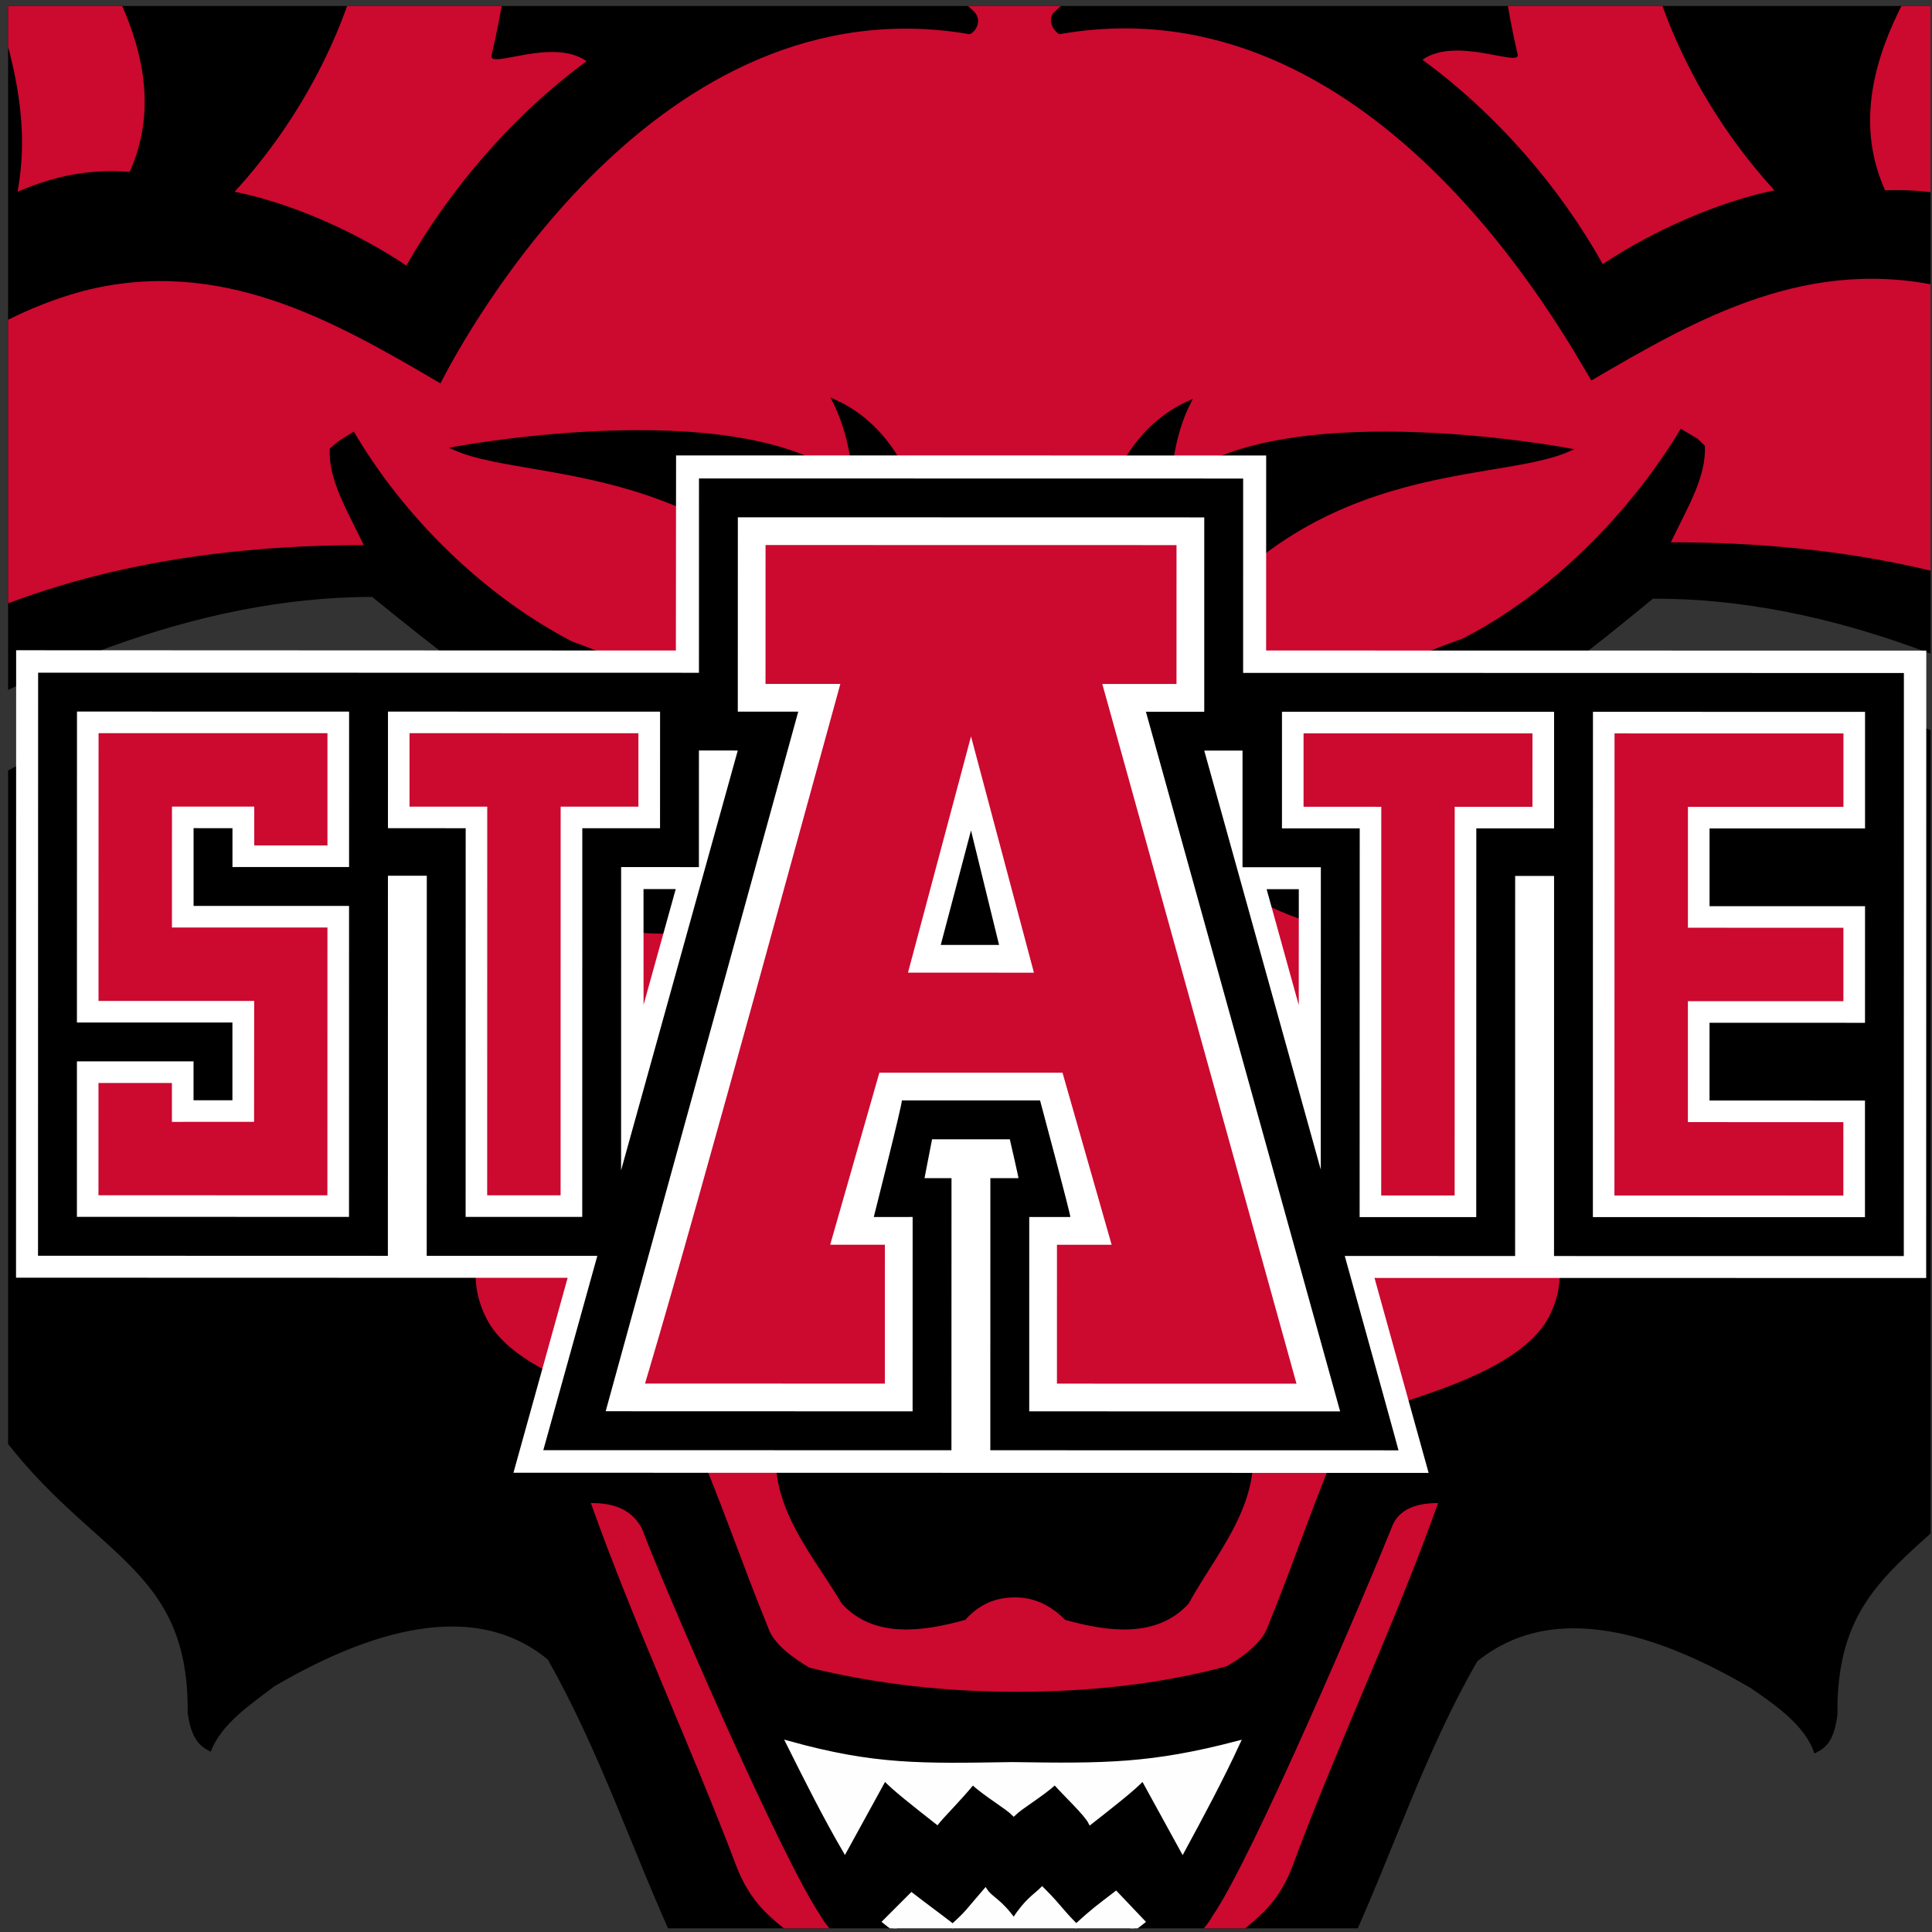 <svg width="201" height="201" viewBox="0 0 201 201" fill="none" xmlns="http://www.w3.org/2000/svg">
<rect x="0" y="0" width="201" height="201" fill="#333333" stroke="none"/>
<g clip-path="url(#clip0_15016_302137)">
<path d="M105.527 234.478C103.128 234.293 95.376 218.606 95.376 218.606C90.762 220.636 88.548 227.833 88.548 227.833C88.548 227.833 78.582 223.958 78.951 211.777C77.105 212.146 75.26 215.468 74.706 218.975C69.354 217.314 68.062 206.425 70.461 202.734C65.847 192.768 62.525 182.433 56.989 172.651C48.499 165.638 36.503 170.806 28.567 175.42C26.168 177.265 23.03 179.295 21.923 182.248C20.816 181.695 19.893 180.956 19.524 178.188C19.708 161.578 7.712 161.947 -2.438 145.522C-3.361 144.045 -3.73 142.753 -5.022 140.354C-7.237 141.646 -9.636 148.105 -9.636 148.105C-21.817 139.8 -23.293 125.959 -19.418 118.945C-22.739 120.606 -24.585 124.667 -27.353 127.435C-31.044 123.559 -31.229 121.345 -31.598 117.838C-31.044 99.013 -6.683 83.142 7.528 76.867C29.859 66.901 37.057 68.008 40.194 68.746C48.13 70.961 51.821 80.004 59.019 83.695C64.371 87.571 72.676 87.386 78.213 83.88C79.135 83.326 80.058 82.957 80.981 82.219C64.002 82.588 51.267 72.253 38.718 62.102C1.437 62.102 -33.444 94.769 -33.444 94.769C-34.182 87.571 -33.444 70.961 -23.847 60.257C-25.877 59.149 -33.628 63.579 -38.611 69.3C-33.813 53.612 -29.753 39.402 -8.529 25.191C-4.838 20.946 -5.945 13.379 -7.606 10.98C-13.881 -2.492 -16.28 -18.733 -12.035 -33.498C-9.451 -46.97 2.545 -72.624 3.283 -72.993C4.944 -72.07 16.571 -57.306 31.704 -52.322C41.855 -49 52.19 -44.387 58.834 -34.421C66.032 -35.528 69.169 -42.541 73.599 -46.786C80.243 -43.095 85.41 -37.927 93.531 -41.065C100.359 -43.833 101.282 -49.185 105.342 -53.245C109.218 -49.185 110.325 -44.017 117.154 -41.065C125.274 -37.927 130.442 -43.095 137.086 -46.786C141.515 -42.541 144.468 -35.528 151.85 -34.421C158.494 -44.387 168.83 -48.816 178.98 -52.322C194.114 -57.306 205.741 -72.07 207.402 -72.993C208.14 -72.624 220.136 -46.97 222.72 -33.498C226.965 -18.733 224.566 -2.492 218.291 10.98C216.814 13.379 215.707 20.762 219.213 25.191C240.437 39.402 244.498 53.612 249.296 69.3C244.313 63.763 236.562 59.334 234.532 60.441C244.128 71.145 244.867 87.755 244.128 94.953C244.128 94.953 209.247 62.102 171.967 62.287C159.602 72.437 146.683 82.773 129.704 82.403C130.442 83.142 131.549 83.511 132.472 84.064C138.009 87.571 146.314 87.755 151.666 83.88C158.864 80.189 162.555 71.145 170.491 68.931C173.628 68.193 180.826 67.085 203.342 77.051C217.552 83.326 241.729 99.013 242.283 117.838C241.729 121.529 241.729 123.559 238.038 127.435C235.27 124.851 233.424 120.606 230.102 119.13C233.978 126.328 232.501 139.985 220.321 148.29C220.321 148.29 217.737 141.83 215.707 140.539C214.415 142.938 214.046 144.23 213.123 145.706C202.788 162.132 190.976 161.762 191.161 178.372C190.792 181.325 189.869 181.879 188.762 182.433C187.839 179.48 184.517 177.265 182.118 175.604C174.182 170.99 162.37 165.823 153.696 172.836C148.159 182.433 144.837 192.952 140.223 202.918C142.623 206.61 141.146 217.498 135.979 219.159C135.425 215.653 133.579 212.331 131.734 211.962C132.103 224.327 122.137 228.018 122.137 228.018C122.137 228.018 119.922 220.82 115.308 218.975C115.493 218.606 107.926 234.293 105.527 234.478Z" fill="black"/>
<path d="M4.333 -55.497C-1.13 -43.833 -4.378 -31.136 -4.378 -17.405C-4.083 -4.264 4.333 6.366 1.823 19.949C5.957 18.178 9.5 17.587 13.487 17.882C19.097 5.48 8.319 -7.513 1.528 -16.519C1.232 -17.109 7.286 -12.828 9.943 -13.861C-1.278 -24.639 1.675 -36.746 4.776 -42.504C5.071 -39.994 5.662 -38.666 7.286 -37.041C15.111 -28.773 26.037 -24.344 29.728 -13.714C30.318 -31.431 11.567 -41.471 4.333 -55.497ZM205.277 -53.578C198.043 -39.551 179.292 -29.512 179.882 -11.794C183.574 -22.425 194.499 -26.854 202.472 -35.27C204.096 -36.746 204.687 -38.223 204.982 -40.585C208.083 -34.974 211.036 -22.72 199.815 -11.942C202.472 -10.908 208.673 -15.19 208.23 -14.6C201.291 -5.593 190.513 7.4 196.123 19.802C200.257 19.654 203.801 20.245 207.787 21.869C205.277 8.285 213.693 -2.197 213.988 -15.485C213.988 -29.364 210.74 -41.914 205.277 -53.578ZM179.144 -41.914C170.581 -36.303 149.468 -30.84 157.883 5.628C158.326 7.104 151.535 3.708 147.991 6.218C155.669 11.829 162.313 19.506 166.742 27.479C172.057 23.936 178.849 20.983 184.607 19.802C170.729 4.594 166.004 -16.666 173.386 -32.022C175.01 -35.417 176.93 -38.813 179.144 -41.914ZM29.875 -41.618C32.09 -38.518 34.009 -35.27 35.633 -31.874C43.016 -16.519 38.291 4.742 24.413 19.949C30.318 21.131 36.962 24.084 42.278 27.627C46.707 19.802 53.351 11.977 61.028 6.366C57.485 3.856 50.841 7.252 51.136 5.776C59.7 -30.545 38.439 -36.008 29.875 -41.618ZM105.47 -28.035C105.47 -28.035 96.463 -11.351 75.941 -23.163C73.135 -19.619 69.444 -15.928 64.867 -14.6C65.901 -9.137 65.901 -9.137 65.31 -2.345C68.558 -4.117 70.478 -6.774 73.135 -9.58C76.383 -8.841 76.679 -3.083 80.665 -3.674C85.094 -7.07 89.229 -11.351 94.544 -12.68C96.463 -10.023 91.148 -8.694 92.477 -5.298C95.43 -3.083 98.53 -1.459 101.335 1.199C102.074 1.937 101.778 3.118 100.893 3.561C68.411 -2.05 48.479 34.714 45.821 39.882C34.748 33.385 22.936 26.593 8.615 30.285C-2.311 33.237 -11.761 40.915 -19.438 50.217C-16.78 49.331 -12.794 50.364 -8.512 53.908C-15.452 60.552 -18.404 66.753 -20.619 74.43C-13.089 70.001 1.971 56.713 37.848 56.713C36.077 53.022 34.157 49.921 34.305 46.673C35.338 45.787 34.895 46.083 36.815 44.901C41.982 53.76 50.398 62.028 59.552 66.753C66.196 69.115 72.397 72.659 79.927 72.659C88.933 71.773 95.134 79.155 100.893 85.504C100.745 86.98 102.369 88.604 100.154 89.195C96.906 88.161 93.363 87.866 89.967 87.128C82.88 93.624 74.612 98.644 64.572 96.725C54.384 94.362 44.788 89.785 37.701 80.927C36.372 82.255 35.191 83.732 34.009 85.061C29.137 91.262 23.822 97.611 22.788 104.993C28.251 103.959 39.768 104.107 45.673 110.751C43.606 111.489 34.748 117.838 32.828 126.549C36.667 124.63 40.801 122.415 53.498 118.281C54.089 118.576 54.827 119.167 54.532 119.757C52.317 125.22 47.15 130.683 50.693 137.327C54.384 144.266 69.74 146.629 71.659 148.4C74.907 155.783 76.974 162.131 79.927 169.366C80.517 171.138 82.732 172.614 84.209 173.5C91.443 175.272 98.678 176.01 105.765 176.01C112.999 176.01 120.529 175.272 127.616 173.352C128.945 172.614 131.307 170.99 131.898 169.218C134.851 161.984 136.918 155.487 140.166 148.105C142.085 146.333 157.44 143.971 161.132 137.032C164.527 130.535 159.508 124.925 157.145 119.462C156.85 118.871 157.736 118.281 158.179 117.986C170.876 122.12 175.01 124.482 178.849 126.254C176.782 117.543 168.219 111.194 166.004 110.456C171.762 103.812 183.278 103.664 188.741 104.698C187.708 97.168 182.245 90.967 177.52 84.766C176.339 83.437 175.158 81.96 173.829 80.631C166.742 89.49 157.145 94.067 146.958 96.429C136.918 98.349 128.65 93.329 121.563 86.832C118.167 87.571 114.623 87.866 111.375 88.9C109.308 88.309 110.932 86.832 110.785 85.208C116.395 79.007 122.596 71.478 131.603 72.363C139.28 72.363 145.334 68.82 152.125 66.457C161.132 61.88 169.547 53.465 174.863 44.606C176.782 45.787 176.339 45.344 177.373 46.378C177.52 49.626 175.601 52.727 173.829 56.418C209.854 56.418 224.619 69.558 232.149 74.135C229.934 66.605 226.981 60.256 219.894 53.612C224.176 50.217 228.162 49.035 230.82 49.921C223.142 40.472 213.693 32.794 202.767 29.989C188.298 26.446 176.634 33.09 165.561 39.586C162.608 34.714 142.676 -2.197 110.194 3.561C109.308 2.97 109.013 1.789 109.751 1.199C112.556 -1.459 115.657 -3.083 118.61 -5.298C119.939 -8.694 114.623 -10.023 116.543 -12.68C121.858 -11.351 125.992 -7.07 130.421 -3.674C134.408 -3.083 134.703 -8.989 137.951 -9.58C140.609 -6.774 142.528 -4.117 145.777 -2.345C145.334 -9.284 145.186 -9.432 146.219 -14.6C141.642 -15.928 137.951 -19.619 135.146 -23.163C114.476 -11.351 105.47 -28.035 105.47 -28.035ZM61.471 156.373C66.048 169.218 71.806 181.473 76.679 194.318C78.894 199.928 82.437 200.519 86.276 204.801C87.752 206.572 89.229 208.639 89.376 210.707C91.443 208.787 102.221 208.935 105.617 215.579C109.013 208.935 119.643 208.787 121.71 210.707C121.71 208.639 123.335 206.572 124.811 204.801C128.65 200.519 132.193 199.928 134.408 194.318C139.133 181.473 145.038 169.218 149.615 156.373C147.696 156.373 145.481 156.816 144.743 159.031C142.381 164.937 130.274 193.432 126.14 199.338C126.14 199.338 122.596 206.868 105.765 206.868C88.933 206.868 85.39 199.338 85.39 199.338C81.256 193.284 69.001 164.937 66.787 159.031C65.605 156.816 63.538 156.373 61.471 156.373Z" fill="#CC092F"/>
<path d="M81.994 181.325C83.913 185.164 85.833 189.003 87.9 192.546L92.034 185.016C92.772 185.902 95.43 187.969 97.497 189.593C98.087 188.855 100.007 186.936 101.188 185.459C102.664 186.788 104.731 187.969 105.47 188.707C106.208 187.969 108.275 186.788 109.751 185.459C110.933 186.788 113 188.707 113.442 189.593C115.51 187.969 118.167 185.902 118.905 185.016L123.039 192.546C124.959 189.003 127.026 185.164 128.798 181.325C119.791 183.688 114.919 183.688 105.322 183.54C95.873 183.688 91.001 183.835 81.994 181.325ZM108.423 196.533C107.684 197.271 106.798 197.714 105.47 199.781C103.993 197.714 103.107 197.566 102.517 196.68C100.597 198.895 100.745 198.895 99.121 200.371C97.202 198.895 96.759 198.6 94.839 197.123L92.034 199.928C96.906 203.915 101.926 203.029 105.47 203.767C109.013 203.029 114.181 203.767 118.905 199.928L116.1 196.976C114.181 198.452 113.738 198.747 111.966 200.371C110.194 198.6 110.342 198.452 108.423 196.533Z" fill="#FEFEFE" stroke="white" stroke-width="0.436" stroke-miterlimit="5.906"/>
<path d="M86.867 41.801C89.081 46.23 88.933 50.955 88.933 50.955C78.894 40.767 47.445 46.673 47.445 46.673C55.566 50.217 77.713 46.969 91.444 72.216C98.826 67.344 98.53 47.116 86.867 41.801ZM123.63 41.949C111.966 47.264 111.671 67.491 119.053 72.364C132.784 46.969 154.783 50.364 163.051 46.821C163.051 46.821 131.603 40.915 121.563 51.103C121.711 51.103 121.415 46.378 123.63 41.949ZM96.168 97.758C87.309 97.758 81.404 106.469 76.827 113.409C76.236 114.295 76.679 115.476 77.86 115.328C83.323 111.637 88.491 106.469 95.135 105.584C99.269 104.845 102.664 106.027 105.47 108.684C108.127 106.027 111.671 104.698 115.805 105.584C122.449 106.617 127.469 111.637 132.932 115.328C134.26 115.476 134.556 114.295 133.965 113.409C128.798 105.436 121.858 95.396 110.637 98.349C109.013 98.644 107.389 99.825 105.47 101.154C103.403 99.825 101.779 98.644 100.154 98.349C98.826 97.906 97.497 97.758 96.168 97.758ZM97.202 117.395C89.229 117.395 83.914 125.073 79.779 131.421C79.337 132.16 79.632 133.341 80.665 133.193C85.685 129.797 90.262 125.22 96.168 124.334C99.859 123.596 102.96 124.777 105.47 127.14C107.832 124.777 110.933 123.596 114.624 124.334C120.677 125.22 125.106 129.797 130.126 133.193C131.308 133.341 131.455 132.16 131.012 131.421C126.288 124.187 120.087 115.18 110.047 117.838C108.57 117.986 107.241 119.019 105.322 120.348C103.403 119.019 102.074 118.133 100.597 117.838C99.416 117.543 98.235 117.395 97.202 117.395ZM105.47 139.099C103.846 139.099 101.926 139.69 100.154 140.575C96.168 142.938 92.625 140.723 88.491 141.461C85.833 142.642 83.028 144.709 81.699 147.367C78.894 155.34 84.356 160.95 87.752 166.709C91.001 170.252 96.02 169.514 100.302 168.333C101.926 166.561 103.698 165.97 105.617 165.97C107.537 165.97 109.308 166.709 110.933 168.333C115.214 169.514 120.234 170.252 123.482 166.709C126.731 160.803 132.193 155.192 129.388 147.367C128.059 144.709 125.106 142.642 122.597 141.461C118.462 140.723 114.771 142.938 110.933 140.575C109.013 139.542 107.094 139.099 105.47 139.099Z" fill="black" stroke="black" stroke-width="0.436" stroke-miterlimit="5.906"/>
</g>
<path d="M131.776 92.51L135.124 92.51L135.12 104.572L131.776 92.51ZM66.949 92.499L70.3 92.498L66.954 104.543L66.949 92.499ZM131.724 67.677L131.729 47.388L70.337 47.38L70.316 67.678L1.68 67.65L1.668 132.927L42.106 132.938H59.057L53.418 153.221L148.631 153.238L143 132.952L159.952 132.955L200.394 132.96L200.406 67.688L131.723 67.676" fill="white"/>
<path d="M79.647 56.704L79.642 71.153L87.427 71.154C85.091 79.562 72.901 124.431 67.547 142.457L67.106 143.942L92.056 143.948L92.058 129.5L86.37 129.498L91.488 111.595L110.54 111.598L115.652 129.502L109.964 129.501L109.961 143.95L134.884 143.956L124.381 106.094C121.855 96.997 119.331 87.899 117.435 81.073L115.144 72.825C114.956 72.142 114.803 71.596 114.679 71.159H122.399L122.402 56.712L79.648 56.704L79.647 56.704ZM10.255 76.275L10.251 104.133L26.445 104.135L26.433 116.715L17.885 116.717V112.671H10.247L10.245 124.352L34.062 124.357L34.066 96.496H17.887L17.892 83.915L26.452 83.916V87.96H34.068V76.279L10.255 76.276L10.255 76.275ZM42.605 76.278V83.92L50.691 83.921L50.685 124.359H58.322L58.329 83.921L66.418 83.923V76.285L42.605 76.278ZM135.618 76.297V83.933L143.704 83.935L143.697 124.373L151.337 124.376L151.343 83.938L159.432 83.935L159.434 76.298L135.619 76.296L135.618 76.297ZM167.972 76.301L167.962 124.38L191.779 124.382V116.745L175.602 116.743L175.605 104.161L191.782 104.163L191.784 96.524L175.606 96.519L175.608 83.941L191.787 83.945V76.305L167.972 76.302L167.972 76.301ZM101.022 76.614L107.568 101.195L94.464 101.192L101.022 76.614Z" fill="#CC092F"/>
<path d="M72.72 49.775L72.717 69.994L3.966 69.983L3.955 130.643L40.353 130.653L40.359 91.107L44.402 91.108L44.394 130.654L62.145 130.653L56.524 150.873L98.985 150.878L98.992 122.573L96.183 122.571L96.969 118.529H105.059C105.059 118.529 105.993 122.575 105.957 122.575C105.957 122.575 103.084 122.562 103.035 122.573L103.03 150.88L145.494 150.887C145.513 150.889 143.086 142.118 139.905 130.666L157.629 130.671L157.633 91.129L161.682 91.128L161.676 130.674L198.067 130.678L198.076 70.018L129.331 70.005L129.334 49.787L72.718 49.777L72.72 49.775ZM76.761 53.818L125.288 53.828L125.287 70.003V74.047L119.218 74.047L139.425 146.839L107.078 146.833L107.08 126.614H111.35C111.461 126.617 108.205 114.483 108.205 114.483L93.828 114.482C93.887 114.835 90.905 126.612 90.905 126.612L94.948 126.611L94.944 146.833L63.013 146.823L83.048 74.038H76.758L76.763 53.817L76.761 53.818ZM8.01 74.028L36.319 74.034L36.316 90.204L24.185 90.204V86.163L20.139 86.159V94.248L36.314 94.25L36.31 126.603L8.002 126.597L8.004 110.421L20.135 110.423V114.467H24.18V106.381L8.004 106.378L8.01 74.027L8.01 74.028ZM40.364 74.034L68.672 74.038L68.669 86.17H60.581L60.575 126.605L48.442 126.604L48.448 86.165L40.362 86.164L40.364 74.034L40.364 74.034ZM133.374 74.047L161.684 74.053L161.682 86.185L153.591 86.183L153.584 126.625L141.452 126.623L141.462 86.184L133.372 86.181L133.374 74.049L133.374 74.047ZM165.727 74.054L194.034 74.06L194.033 86.191L177.857 86.188V94.275L194.033 94.277L194.03 106.41L177.855 106.405L177.854 114.495L194.027 114.499L194.026 126.631L165.719 126.625L165.727 74.053L165.727 74.054ZM72.714 78.081L76.756 78.082L64.617 121.754L64.621 90.21L72.712 90.212L72.714 78.08L72.714 78.081ZM125.285 78.09L129.269 78.092L129.267 90.223L137.417 90.226L137.409 121.682C131.785 101.426 125.286 78.089 125.286 78.089L125.285 78.09ZM101.021 86.399L97.874 98.306L103.941 98.308L101.021 86.399Z" fill="black"/>
<defs>
<clipPath id="clip0_15016_302137">
<rect width="200" height="200" fill="white" transform="translate(0.844 0.621)"/>
</clipPath>
</defs>
</svg>
